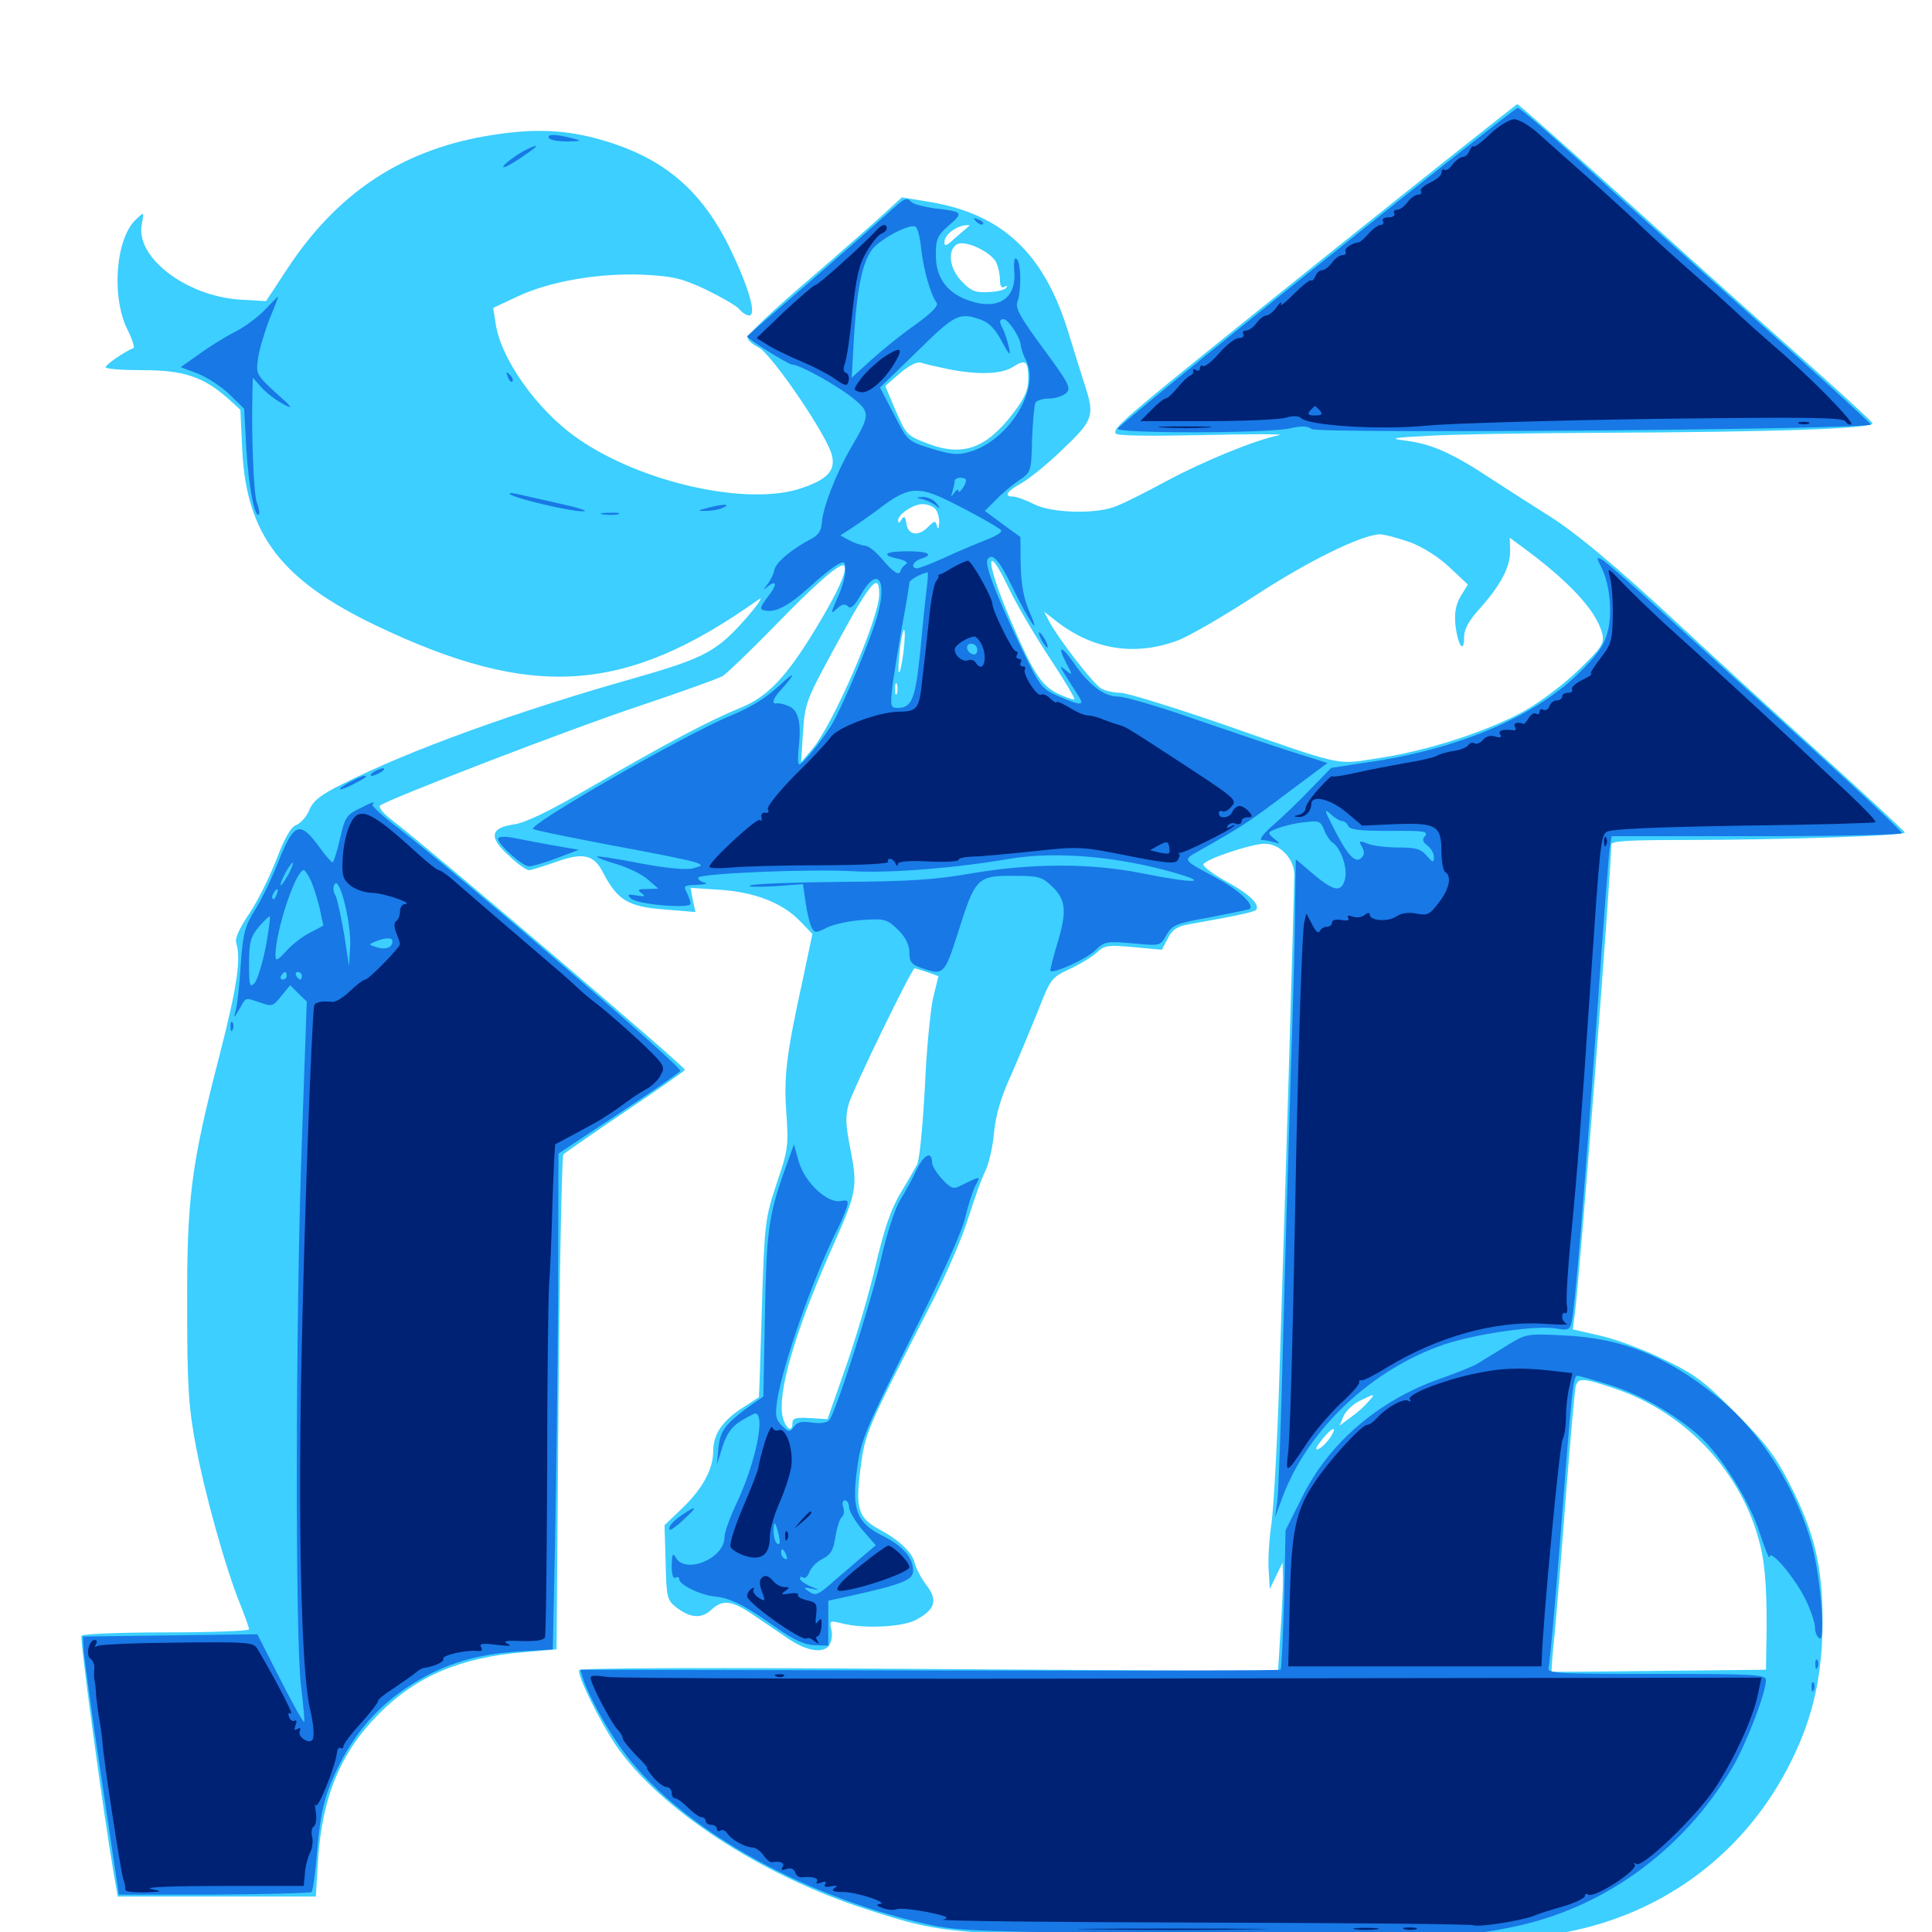 <svg xmlns="http://www.w3.org/2000/svg" viewBox="0 -1000 1000 1000">
	<path fill="#3ccfff" d="M685.742 -866.992C580.664 -782.617 575.586 -778.516 577.539 -775.586C578.125 -774.414 595.312 -774.219 622.852 -774.805C647.07 -775.391 664.844 -775.391 662.305 -774.805C649.609 -772.266 623.047 -761.328 604.102 -751.172C592.578 -744.922 580.078 -738.672 576.367 -737.5C565.625 -733.789 543.945 -734.57 535.156 -739.062C530.859 -741.211 526.172 -742.969 524.414 -742.969C519.336 -742.969 521.094 -745.703 528.516 -749.805C532.422 -751.953 542.188 -759.766 550 -767.383C565.82 -782.422 566.602 -784.766 561.719 -800C560.156 -804.688 556.25 -817.383 552.93 -828.125C540.43 -868.945 518.75 -889.258 481.055 -895.508L466.797 -897.852L457.422 -889.258C452.344 -884.57 434.375 -868.75 417.578 -854.297C400.586 -839.844 386.914 -826.758 386.914 -825.586C386.719 -824.219 389.453 -821.68 392.773 -820.117C399.609 -816.406 428.711 -773.828 430.664 -764.062C432.422 -756.445 428.32 -751.953 415.234 -747.461C387.695 -737.695 332.031 -750 299.023 -773.047C278.125 -787.5 258.789 -814.648 256.445 -833.203L255.273 -840.625L268.164 -846.68C284.961 -854.492 310.352 -858.789 333.008 -857.812C348.047 -857.031 352.734 -856.055 365.234 -850.195C373.242 -846.289 381.055 -841.797 382.617 -840.039C383.984 -838.281 386.328 -836.719 387.695 -836.719C391.797 -836.719 387.695 -850.977 377.93 -871.289C362.5 -902.93 341.797 -919.727 307.227 -928.711C289.258 -933.203 273.828 -933.398 250.977 -929.492C206.836 -921.68 173.828 -899.414 148.242 -860.156L137.695 -844.141L124.023 -844.922C95.898 -846.875 69.727 -867.188 73.438 -884.18C74.609 -890.43 74.609 -890.43 70.703 -886.719C59.766 -877.148 57.422 -845.898 66.211 -828.906C68.555 -824.219 69.922 -819.922 68.945 -819.727C65.039 -818.359 54.688 -811.328 54.688 -809.961C54.688 -808.984 63.281 -808.398 73.828 -808.398C94.922 -808.398 104.883 -805.078 117.578 -794.141L124.414 -787.891L125.391 -766.992C127.539 -723.438 145.508 -699.805 194.336 -676.367C275.586 -637.5 323.633 -640.625 392.578 -689.648C395.312 -691.602 392.773 -687.695 387.109 -681.055C371.289 -662.891 365.43 -659.57 327.734 -648.828C267.578 -631.836 211.523 -611.523 177.539 -594.336C166.016 -588.672 162.109 -585.547 160.156 -580.859C158.789 -577.344 155.664 -574.023 153.516 -573.047C150.586 -572.07 147.461 -566.602 142.969 -554.883C139.453 -545.898 133.203 -533.203 128.906 -526.953C124.023 -519.727 121.484 -514.258 122.266 -511.914C124.805 -503.711 122.852 -489.844 113.672 -453.906C98.828 -396.68 96.68 -379.688 96.875 -323.047C96.875 -283.008 97.656 -271.484 101.172 -252.734C105.664 -227.93 116.797 -188.086 124.219 -169.922C126.758 -163.477 128.906 -157.617 128.906 -156.641C128.906 -155.859 109.57 -155.078 86.133 -155.078C62.5 -155.078 42.773 -154.297 42.188 -153.32C41.211 -151.758 53.516 -61.523 58.789 -30.664L60.938 -18.359H112.305H163.477L164.648 -37.5C166.797 -70.117 176.367 -93.164 196.289 -113.086C215.82 -132.617 238.477 -142.188 272.07 -144.922L288.086 -146.289L289.062 -273.633C289.648 -343.555 290.82 -401.562 291.602 -402.539C292.578 -403.32 307.031 -413.477 323.828 -424.805C340.625 -436.133 354.492 -445.703 354.492 -446.289C354.492 -448.047 219.727 -562.891 202.539 -575.781C198.438 -578.906 195.898 -582.031 196.68 -583.008C200.195 -586.133 296.484 -623.242 332.031 -634.961C352.93 -641.992 372.07 -648.828 374.219 -650.195C376.562 -651.758 387.891 -662.695 399.609 -674.609C422.07 -697.852 434.961 -708.984 436.914 -707.227C438.867 -705.078 433.594 -693.359 422.461 -675C407.227 -649.805 397.461 -639.453 383.594 -633.789C367.383 -627.148 345.898 -615.82 307.812 -593.75C284.375 -580.078 272.266 -574.219 265.82 -573.242C253.516 -571.484 252.93 -566.406 263.672 -556.836C267.969 -552.734 272.461 -549.609 273.828 -549.609C275 -549.609 281.055 -551.562 287.305 -553.711C301.758 -558.984 307.422 -557.812 312.305 -548.047C319.531 -534.18 325.195 -530.664 343.555 -529.297L359.961 -527.93L358.594 -534.18L357.422 -540.43L372.461 -539.453C390.43 -538.281 404.883 -532.812 414.062 -523.242L420.508 -516.602L415.43 -492.578C406.836 -453.32 405.664 -442.773 407.031 -423.633C408.203 -406.836 407.812 -404.492 401.953 -387.305C396.094 -369.531 395.703 -367.578 394.336 -323.047C393.555 -297.852 392.969 -276.953 392.773 -276.758C392.578 -276.758 388.672 -274.023 383.984 -271.094C374.023 -264.648 369.141 -257.617 369.141 -248.828C369.141 -239.648 363.672 -229.492 353.32 -219.531L343.945 -210.547L344.531 -191.406C344.922 -173.828 345.312 -171.875 349.414 -168.555C356.836 -162.5 362.891 -161.914 367.969 -166.602C374.219 -172.461 378.906 -171.68 390.82 -163.477C396.68 -159.57 404.297 -154.297 407.812 -151.953C417.188 -145.508 425.781 -143.945 429.102 -148.242C430.469 -150.391 431.055 -153.906 430.273 -156.641C429.297 -161.133 429.492 -161.328 435.742 -159.766C446.875 -156.836 467.188 -157.812 474.023 -161.523C483.984 -166.797 485.547 -171.68 479.688 -179.297C476.953 -182.812 474.219 -188.086 473.438 -191.016C472.266 -196.289 465.625 -202.734 455.469 -208.203C444.141 -214.258 442.773 -218.945 445.312 -239.453C447.852 -258.789 448.047 -259.18 483.203 -327.539C490.234 -341.406 498.438 -360.352 501.172 -369.531C504.102 -378.711 507.812 -389.453 509.766 -393.359C511.719 -397.07 513.867 -406.25 514.453 -413.477C515.43 -422.852 517.969 -432.031 523.438 -443.75C527.539 -453.125 533.789 -468.164 537.5 -477.344C543.75 -493.359 544.336 -494.141 553.711 -498.438C559.18 -500.977 565.43 -504.883 567.773 -507.031C571.68 -510.742 573.633 -510.938 586.719 -509.766L601.367 -508.398L604.492 -514.258C606.641 -518.75 609.375 -520.508 614.844 -521.484C640.234 -525.977 648.828 -527.93 650 -528.906C652.539 -531.641 646.875 -537.109 634.766 -543.75C627.93 -547.461 622.656 -551.562 622.852 -552.539C623.242 -555.078 647.656 -563.281 654.688 -563.281C662.5 -563.281 669.922 -555.469 669.922 -547.266C669.922 -539.062 664.648 -361.914 662.109 -284.961C661.133 -252.734 659.18 -219.922 658.203 -212.109C657.031 -204.492 656.25 -193.359 656.641 -187.695L657.227 -177.539L660.547 -184.375L663.867 -191.211L664.062 -182.422C664.062 -177.539 663.477 -164.844 662.695 -154.297L661.523 -134.961L481.25 -136.133C369.531 -136.914 300.391 -136.719 299.805 -135.547C298.438 -133.398 310.156 -109.57 318.75 -96.68C341.211 -63.867 393.75 -29.297 448.633 -11.719C490.43 1.758 491.016 1.758 649.805 2.539C776.562 3.32 794.531 3.125 809.961 0.195C862.109 -9.57 904.688 -41.992 927.734 -89.648C938.672 -112.109 943.359 -133.594 943.359 -161.133C943.359 -189.453 939.062 -207.031 926.367 -231.836C918.945 -246.484 913.672 -253.32 898.438 -268.555C882.422 -284.766 877.344 -288.672 861.328 -296.289C851.172 -301.367 836.328 -306.836 828.516 -308.594L814.062 -311.914L815.234 -320.898C817.969 -342.773 833.984 -548.828 833.984 -562.891C833.984 -564.648 842.773 -565.234 871.68 -565.234C921.68 -565.234 986.523 -567.383 985.938 -569.141C985.547 -569.922 965.234 -588.867 940.43 -611.328C915.82 -633.594 883.203 -663.477 868.164 -677.539C836.328 -707.031 814.648 -725.195 800.195 -733.984C794.531 -737.5 782.422 -745.312 773.047 -751.367C752.148 -765.234 741.406 -770.117 727.93 -771.875C718.75 -773.047 719.922 -773.438 739.258 -774.414C751.172 -775.195 790.234 -775.781 826.172 -775.977C919.531 -776.367 970.898 -778.125 969.141 -781.055C968.359 -782.422 947.656 -801.367 922.852 -823.242C898.242 -845.117 857.422 -881.836 832.227 -904.688C807.031 -927.344 785.938 -946.094 785.352 -946.094C784.766 -945.898 739.844 -910.352 685.742 -866.992ZM501.758 -883.203C501.367 -882.812 498.242 -880.078 494.727 -877.148C489.648 -872.461 488.672 -872.07 488.867 -875.195C489.258 -878.711 494.922 -883.008 499.805 -883.398C501.367 -883.594 502.148 -883.398 501.758 -883.203ZM515.625 -864.258C516.602 -862.109 517.578 -858.203 517.578 -855.273C517.578 -851.953 518.359 -850.586 519.922 -851.562C521.094 -852.344 521.484 -852.148 520.898 -851.172C520.312 -850 516.211 -849.023 511.719 -848.828C505.078 -848.438 502.734 -849.219 498.047 -854.102C491.406 -860.742 490.039 -870.508 495.508 -873.633C499.609 -875.781 512.5 -869.922 515.625 -864.258ZM490.625 -808.984C506.055 -805.859 518.555 -806.25 524.414 -810.156C530.859 -814.258 532.227 -813.281 532.227 -803.711C532.227 -798.047 530.273 -793.75 524.414 -786.133C510.547 -767.969 498.438 -763.477 480.469 -770.312C469.531 -774.414 469.141 -774.805 463.672 -787.305L458.203 -800.195L465.82 -806.836C470.703 -810.938 474.609 -812.891 476.758 -812.305C478.711 -811.523 484.961 -810.156 490.625 -808.984ZM673.242 -776.953C674.023 -777.539 672.852 -778.125 670.703 -777.93C668.555 -777.93 667.969 -777.344 669.531 -776.758C670.898 -776.172 672.656 -776.367 673.242 -776.953ZM483.984 -736.719C485.352 -735.352 486.133 -732.227 486.133 -729.492C485.938 -726.367 485.547 -725.586 484.961 -727.734C484.18 -730.664 483.789 -730.664 480.273 -727.148C475.195 -722.07 469.922 -723.047 469.141 -729.102C468.555 -732.812 467.969 -733.203 466.602 -731.055C465.625 -729.297 464.844 -729.102 464.844 -730.664C464.844 -733.789 472.656 -739.062 477.539 -739.062C479.883 -739.062 482.617 -738.086 483.984 -736.719ZM729.883 -719.336C736.523 -716.797 744.922 -711.523 750.391 -706.25L759.766 -697.461L756.055 -691.406C753.516 -687.109 752.734 -682.812 753.32 -676.562C754.492 -666.211 757.812 -661.133 757.812 -670.117C757.812 -674.414 760.156 -678.711 766.406 -685.547C777.148 -697.656 781.836 -707.031 781.641 -715.234L781.445 -721.68L786.719 -717.773C811.523 -699.805 826.367 -683.984 829.297 -672.07C830.469 -666.992 829.297 -665.039 817.188 -653.32C809.57 -645.898 797.07 -636.523 789.062 -632.031C770.117 -621.484 738.672 -611.328 713.672 -607.617C690.82 -604.102 697.266 -602.734 630.469 -625.977C605.859 -634.375 583.203 -641.406 579.883 -641.406C576.562 -641.406 572.266 -642.383 570.117 -643.555C566.211 -645.508 547.852 -669.336 542.969 -678.516L540.43 -683.398L547.461 -677.93C566.406 -663.477 587.891 -660.352 609.766 -668.555C615.82 -670.898 633.984 -681.445 649.805 -691.797C677.344 -709.766 704.883 -723.242 714.258 -723.438C716.602 -723.438 723.633 -721.484 729.883 -719.336ZM522.266 -695.312C525.977 -687.5 535.352 -671.484 542.969 -659.961C550.586 -648.438 556.445 -638.672 556.055 -638.086C555.469 -637.695 551.562 -639.062 547.07 -641.211C538.672 -645.508 534.18 -652.734 522.461 -680.469C509.961 -709.766 509.961 -721.094 522.266 -695.312ZM455.078 -692.383C455.078 -680.078 431.055 -624.609 420.312 -612.109L414.648 -605.469L415.625 -620.898C416.602 -635.352 417.383 -637.695 429.297 -659.766C450.391 -698.828 455.078 -704.883 455.078 -692.383ZM467.578 -662.109C466.797 -656.055 465.82 -651.562 465.234 -651.953C464.844 -652.539 465.039 -657.812 465.82 -663.867C466.406 -669.922 467.578 -674.609 467.969 -674.023C468.555 -673.633 468.359 -668.164 467.578 -662.109ZM464.258 -641.016C463.672 -639.648 463.281 -640.625 463.281 -643.359C463.281 -646.094 463.672 -647.07 464.258 -645.898C464.648 -644.531 464.648 -642.188 464.258 -641.016ZM539.648 -554.102C541.992 -554.492 539.648 -554.883 534.18 -554.883C528.906 -554.883 526.758 -554.492 529.883 -554.102C532.812 -553.711 537.109 -553.711 539.648 -554.102ZM565.039 -554.102C567.383 -554.492 565.039 -554.883 559.57 -554.883C554.297 -554.883 552.148 -554.492 555.273 -554.102C558.203 -553.711 562.5 -553.711 565.039 -554.102ZM521.094 -552.148C522.852 -552.734 521.289 -553.125 517.578 -553.125C513.867 -553.125 512.305 -552.734 514.258 -552.148C516.016 -551.758 519.141 -551.758 521.094 -552.148ZM580.664 -552.148C581.836 -552.734 580.859 -553.125 578.125 -553.125C575.391 -553.125 574.414 -552.734 575.781 -552.148C576.953 -551.758 579.297 -551.758 580.664 -552.148ZM589.258 -550.391C590.039 -550.977 588.867 -551.562 586.719 -551.367C584.57 -551.367 583.984 -550.781 585.547 -550.195C586.914 -549.609 588.672 -549.805 589.258 -550.391ZM479.883 -496.875L485.742 -494.727L483.008 -483.594C481.641 -477.539 479.492 -456.445 478.711 -437.109C477.539 -416.211 475.977 -399.609 474.609 -397.07C473.242 -394.531 469.141 -387.5 465.625 -381.641C461.133 -374.023 457.617 -363.672 453.32 -345.508C450.195 -331.641 443.164 -307.812 437.891 -292.773L428.32 -265.43L419.141 -266.016C411.914 -266.406 410.156 -266.016 410.156 -263.477C410.156 -256.836 405.273 -262.109 404.688 -269.336C403.516 -283.398 412.891 -314.258 431.641 -356.25C443.359 -382.617 443.945 -385.742 440.234 -404.883C437.5 -418.359 437.5 -422.461 439.453 -429.102C441.797 -436.719 471.875 -498.828 473.438 -498.828C473.633 -498.828 476.758 -497.852 479.883 -496.875ZM835.938 -281.25C872.852 -268.75 901.758 -237.695 910.938 -200.781C913.867 -189.648 914.844 -172.656 914.258 -147.852L914.062 -135.742L858.984 -135.156C828.516 -134.766 803.516 -134.57 803.125 -134.766C802.93 -134.766 803.516 -143.555 804.688 -154.297C805.664 -164.844 808.398 -197.461 810.547 -226.367C812.891 -255.469 815.039 -280.664 815.625 -282.617C816.992 -286.914 819.141 -286.914 835.938 -281.25ZM707.812 -274.023C705.859 -271.68 701.758 -268.164 698.633 -266.016L693.359 -262.109L695.508 -267.188C696.68 -269.727 700.586 -273.438 703.906 -275C711.914 -278.906 712.305 -278.906 707.812 -274.023ZM688.477 -255.859C686.719 -253.32 683.984 -250.586 682.422 -250C680.469 -249.219 681.055 -250.781 683.984 -254.492C689.453 -261.523 692.773 -262.5 688.477 -255.859Z"/>
	<path fill="#1878e5" d="M681.445 -862.109C625.195 -817.188 578.906 -779.297 578.516 -778.125C577.539 -775.586 656.055 -775.586 667.773 -778.32C673.828 -779.688 676.953 -779.492 678.906 -777.93C682.031 -775.391 969.141 -777.734 968.359 -780.273C967.969 -781.25 940.625 -806.25 907.227 -835.938C874.023 -865.625 833.398 -902.148 816.992 -917.188C800.781 -932.031 786.719 -944.141 785.547 -944.141C784.57 -944.141 737.695 -907.227 681.445 -862.109ZM284.18 -928.516C284.766 -927.539 289.062 -926.758 293.555 -926.758C301.367 -926.953 301.367 -927.148 295.898 -928.516C287.305 -930.664 282.812 -930.664 284.18 -928.516ZM273.438 -923.047C268.164 -920.703 259.57 -914.258 260.547 -913.477C260.938 -913.086 264.648 -915.039 268.75 -917.773C278.906 -924.609 280.078 -925.977 273.438 -923.047ZM459.766 -889.844C455.469 -885.938 437.305 -869.922 419.336 -854.297C401.367 -838.867 386.719 -825.977 386.719 -825.977C386.719 -824.609 408.008 -811.328 409.961 -811.328C413.867 -811.328 433.984 -800.195 442.188 -793.359C450.391 -786.523 450.391 -785.156 440.43 -768.164C432.812 -755.078 425.977 -737.5 425.391 -729.492C425.195 -725.391 423.438 -722.852 419.922 -721.094C410.156 -716.016 401.367 -708.789 400.781 -704.883C400.391 -702.734 398.633 -699.219 396.875 -697.07C395.117 -694.922 394.922 -694.336 396.484 -695.703C401.953 -700.391 402.734 -697.852 397.656 -691.406C393.164 -685.352 392.969 -684.57 396.094 -683.984C401.367 -682.812 408.398 -686.523 418.945 -696.094C424.414 -701.172 430.859 -706.25 433.203 -707.617C437.109 -709.766 437.5 -709.57 437.5 -704.492C437.5 -701.562 435.742 -695.117 433.398 -690.43C429.883 -682.227 429.883 -681.836 433.203 -684.961C435.742 -687.305 437.305 -687.695 438.867 -686.133C440.43 -684.57 442.188 -686.328 445.508 -691.992C453.906 -707.031 459.375 -700.586 454.297 -681.836C450.781 -668.945 435.547 -633.008 430.078 -624.219C425.195 -616.406 415.234 -604.297 413.672 -604.297C412.891 -604.297 412.891 -608.594 413.477 -613.867C414.844 -626.367 413.086 -633.008 407.617 -634.766C405.273 -635.742 402.734 -636.133 401.953 -635.938C399.219 -635.352 400.195 -638.672 403.906 -642.578C412.305 -651.953 412.109 -653.32 403.125 -644.922C396.875 -639.062 388.477 -633.789 378.906 -629.883C354.883 -620.117 272.461 -572.656 275.977 -570.898C277.344 -570.117 295.898 -566.406 317.383 -562.305C338.867 -558.398 358.203 -554.492 360.352 -553.516C363.867 -552.148 363.672 -551.953 358.789 -550.586C355.273 -549.609 344.922 -550.586 331.445 -553.125C319.531 -555.469 309.375 -557.031 308.984 -556.641C308.594 -556.25 313.086 -554.492 319.141 -552.734C325 -550.977 332.422 -547.461 335.352 -544.727L340.82 -540.039L334.961 -539.844C330.273 -539.844 329.688 -539.453 332.031 -537.695C334.375 -536.133 333.789 -535.742 329.492 -536.523C324.805 -537.305 324.414 -536.914 326.562 -534.961C329.688 -531.836 357.422 -529.492 357.422 -532.227C357.422 -533.398 356.445 -535.938 355.469 -538.086C353.516 -541.406 354.102 -541.797 360.742 -541.992C364.844 -542.188 366.602 -542.578 364.844 -543.164C362.891 -543.555 361.328 -544.727 361.328 -545.703C361.328 -547.852 418.945 -550.391 442.383 -549.023C460.742 -548.047 494.141 -550.586 522.461 -555.469C547.07 -559.57 579.297 -556.641 609.375 -547.852C626.562 -542.773 617.188 -542.773 591.797 -547.852C564.844 -553.32 534.375 -553.32 502.344 -547.852C483.398 -544.531 469.336 -543.75 435.938 -543.555C412.695 -543.359 391.406 -542.578 388.672 -541.797C385.938 -541.016 390.82 -540.82 399.805 -541.211L415.625 -542.383L416.992 -532.812C417.773 -527.539 419.141 -521.68 420.117 -519.922C421.68 -516.992 422.266 -516.992 428.125 -519.922C431.641 -521.68 440.039 -523.438 446.68 -523.828C458.008 -524.609 459.18 -524.219 464.844 -518.75C468.75 -514.844 470.703 -510.938 470.703 -507.031C470.703 -502.148 471.875 -500.781 476.758 -499.023C488.477 -494.922 488.867 -495.508 495.898 -517.383C504.688 -545.508 505.859 -546.68 524.023 -546.68C537.695 -546.68 539.258 -546.289 544.727 -541.016C551.953 -533.984 552.344 -527.93 546.875 -510.352C544.922 -503.516 543.359 -497.656 543.75 -497.461C545.312 -495.898 562.109 -503.516 566.797 -508.008C571.68 -512.695 572.656 -512.891 586.328 -511.719C600.586 -510.352 600.586 -510.352 603.711 -516.016C606.641 -521.094 608.594 -522.07 625.195 -525C635.352 -526.953 644.727 -528.906 646.289 -529.297C650.391 -530.664 641.797 -539.062 630.078 -545.312C610.938 -555.664 611.719 -554.492 622.266 -560.547C642.578 -572.07 646.289 -574.414 666.406 -589.648L687.109 -605.078L670.312 -610.352C660.938 -613.281 637.891 -621.094 619.141 -627.539C600.391 -634.18 582.227 -639.453 578.711 -639.453C571.484 -639.453 563.672 -645.312 555.664 -657.031C549.219 -666.211 547.07 -666.211 551.953 -656.641C555.273 -650.391 555.273 -650.195 551.562 -653.125C547.656 -656.25 547.656 -656.25 557.812 -640.43C561.719 -634.57 559.961 -634.375 547.852 -639.648C538.867 -643.555 538.281 -644.531 527.344 -667.383C515.43 -692.578 509.57 -707.812 511.133 -710.352C513.477 -714.258 517.188 -710.156 523.828 -696.484C532.422 -678.711 539.258 -668.75 532.812 -683.398C529.883 -690.234 528.516 -697.461 528.32 -707.617L528.125 -722.07L518.945 -728.711L509.766 -735.547L515.234 -741.016C518.164 -744.141 523.438 -748.633 527.148 -751.172C533.789 -755.664 533.789 -755.664 534.18 -772.656C534.57 -781.836 535.352 -790.43 535.938 -791.602C536.719 -792.773 540.039 -793.75 543.164 -793.75C546.484 -793.75 550.391 -795.117 551.953 -796.68C554.492 -799.219 553.125 -801.758 540.039 -819.531C528.516 -835.156 525.391 -840.43 526.562 -843.555C528.711 -849.414 528.516 -863.672 526.367 -865.82C525 -867.188 524.609 -864.844 525 -859.18C526.172 -844.531 515.234 -838.672 499.219 -845.312C489.453 -849.414 484.375 -857.031 484.375 -867.969C484.375 -876.172 485.156 -878.125 491.211 -883.398C498.828 -890.039 498.633 -890.43 483.398 -892.188C478.125 -892.969 472.852 -894.336 471.875 -895.312C469.141 -898.047 468.555 -897.852 459.766 -889.844ZM484.375 -888.281C484.375 -888.477 483.008 -888.867 481.445 -888.867C479.883 -888.867 479.102 -888.086 479.688 -887.109C480.664 -885.742 484.375 -886.719 484.375 -888.281ZM476.758 -871.68C477.93 -860.547 481.836 -847.07 484.766 -843.359C485.938 -841.797 482.422 -838.281 474.219 -832.227C467.383 -827.539 457.227 -819.336 451.367 -814.062L440.82 -804.492L441.992 -825.195C443.555 -851.172 446.484 -864.453 451.562 -871.094C455.859 -876.367 470.117 -883.984 473.633 -882.812C474.805 -882.617 476.172 -877.539 476.758 -871.68ZM507.617 -834.57C511.914 -833.008 515.234 -829.688 518.555 -823.242C522.461 -816.016 523.242 -815.43 522.266 -820.117C521.484 -823.438 520.117 -827.539 519.336 -829.297C516.992 -833.594 517.188 -834.766 519.531 -834.766C521.875 -834.766 527.93 -825.586 528.32 -821.484C528.516 -819.531 529.688 -816.211 530.859 -813.867C538.867 -799.219 522.461 -772.266 502.148 -766.211C495.703 -764.258 492.578 -764.648 482.227 -767.773C469.727 -771.68 469.727 -771.68 462.695 -785.547L455.469 -799.414L474.609 -817.969C494.141 -837.305 496.484 -838.477 507.617 -834.57ZM500 -751.367C500 -749.023 496.094 -743.75 496.094 -745.898C496.094 -747.07 495.117 -746.484 493.945 -744.922C492.188 -742.578 491.992 -742.578 492.969 -745.508C493.555 -747.461 494.141 -750 494.141 -750.977C494.141 -751.953 495.508 -752.734 497.07 -752.734C498.633 -752.734 500 -752.148 500 -751.367ZM491.602 -740.43C503.125 -734.766 516.016 -727.539 518.164 -725.586C518.945 -724.609 515.43 -722.461 510.352 -720.508C505.273 -718.555 495.508 -714.453 488.867 -711.328C482.227 -708.398 475.977 -705.859 474.805 -705.859C471.094 -705.859 472.461 -709.375 476.562 -710.742C483.594 -712.891 480.664 -714.648 469.727 -714.648C457.812 -714.648 455.664 -712.695 465.039 -710.742C468.945 -709.766 470.312 -708.789 468.75 -707.812C467.578 -707.031 466.406 -705.664 466.211 -704.688C465.625 -701.562 462.109 -703.906 456.445 -710.742C453.32 -714.453 449.414 -717.578 447.656 -717.578C445.703 -717.773 442.188 -718.945 439.648 -720.312L434.961 -722.852L440.625 -726.562C443.75 -728.516 449.414 -732.617 453.516 -735.547C469.922 -748.242 474.609 -748.828 491.602 -740.43ZM479.688 -695.703C479.102 -691.016 477.539 -676.367 476.367 -663.281C473.828 -638.281 472.07 -633.594 464.648 -633.594C460.938 -633.594 460.742 -634.375 461.914 -644.922C462.695 -650.977 465.039 -665.234 466.992 -676.367C469.141 -687.695 470.703 -697.656 470.703 -698.438C470.703 -699.805 476.562 -703.125 480.078 -703.711C480.469 -703.906 480.273 -700.195 479.688 -695.703ZM505.859 -663.672C505.859 -661.914 504.883 -660.938 503.516 -661.328C500 -662.5 499.414 -666.797 502.734 -666.797C504.492 -666.797 505.859 -665.43 505.859 -663.672ZM628.32 -542.578C629.102 -543.164 627.93 -543.75 625.781 -543.555C623.633 -543.555 623.047 -542.969 624.609 -542.383C625.977 -541.797 627.734 -541.992 628.32 -542.578ZM477.539 -741.602C479.688 -741.016 482.812 -739.648 484.375 -738.281C486.914 -736.328 486.914 -736.523 484.57 -739.648C483.203 -741.406 480.078 -742.773 477.734 -742.773C473.828 -742.578 473.828 -742.383 477.539 -741.602ZM505.273 -885.352C506.641 -883.984 508.203 -883.398 508.789 -883.984C509.375 -884.57 508.398 -885.742 506.445 -886.328C503.711 -887.5 503.516 -887.305 505.273 -885.352ZM137.109 -839.648C133.594 -835.938 126.562 -830.664 121.484 -828.125C116.406 -825.586 108.008 -820.312 102.93 -816.602L93.555 -809.961L102.344 -806.641C107.227 -804.688 114.453 -800 118.75 -795.898L126.367 -788.477L127.539 -767.188C128.711 -748.242 131.836 -731.641 133.984 -733.789C134.57 -734.18 133.984 -736.914 133.008 -739.648C131.25 -744.141 130.078 -775.391 130.664 -796.68L130.859 -804.492L135.742 -799.023C138.477 -796.094 143.555 -792.383 147.07 -790.625C152.148 -787.891 151.172 -789.258 142.773 -796.68C132.617 -806.055 132.422 -806.445 133.594 -814.648C134.18 -819.141 136.914 -828.125 139.453 -834.766C142.188 -841.211 144.141 -846.484 143.945 -846.484C143.75 -846.484 140.625 -843.359 137.109 -839.648ZM262.891 -804.883C263.477 -802.93 264.648 -801.953 265.234 -802.539C265.82 -803.125 265.234 -804.688 263.867 -806.055C261.914 -807.812 261.719 -807.617 262.891 -804.883ZM263.867 -744.336C265.625 -742.188 295.508 -735.156 301.758 -735.352C305.078 -735.352 299.805 -737.109 290.039 -739.258C280.469 -741.406 270.312 -743.75 267.578 -744.336C264.844 -744.922 263.281 -744.922 263.867 -744.336ZM366.211 -737.109C360.938 -735.742 360.742 -735.547 365.234 -735.547C367.969 -735.547 371.875 -736.133 374.023 -737.109C378.906 -739.258 374.414 -739.258 366.211 -737.109ZM312.109 -733.789C309.57 -734.18 311.133 -734.57 315.43 -734.57C319.727 -734.766 321.68 -734.375 319.922 -733.789C317.969 -733.398 314.453 -733.398 312.109 -733.789ZM828.906 -706.25C833.203 -697.852 834.766 -682.617 832.031 -672.656C830.273 -665.82 826.758 -660.938 816.602 -650.977C793.555 -628.711 754.297 -612.109 708.203 -605.469L689.062 -602.539L678.906 -592.188C673.438 -586.328 664.648 -577.93 659.57 -573.438C654.297 -568.945 651.367 -565.234 653.125 -565.234C654.688 -565.234 657.617 -564.648 659.57 -564.062C662.891 -563.086 662.891 -563.086 659.375 -566.016C655.859 -568.945 655.859 -569.141 661.328 -571.289C664.453 -572.461 670.703 -574.023 675.195 -574.414C682.617 -575.391 683.594 -575 685.352 -570.508C686.328 -567.773 688.281 -565.039 689.258 -564.258C693.75 -561.719 697.461 -551.367 696.289 -545.508C694.531 -537.891 690.82 -538.281 679.883 -547.461L670.703 -555.273L670.312 -529.297C670.312 -515.039 669.141 -474.805 667.969 -440.039C666.992 -405.273 665.039 -343.945 664.062 -303.906C663.086 -263.867 661.719 -227.344 661.133 -222.852L659.961 -214.648L663.867 -225.195C677.148 -260.547 710.352 -291.602 748.047 -304.297C764.844 -309.766 796.094 -314.258 805.859 -312.305C811.523 -311.328 812.5 -311.719 813.477 -315.625C815.234 -323.633 819.922 -380.469 826.172 -468.555C829.492 -515.82 832.617 -557.422 833.203 -560.938L834.18 -567.188H909.18C950.586 -567.188 984.375 -567.969 984.375 -568.75C984.375 -569.727 963.867 -589.062 939.062 -611.523C914.062 -634.18 879.883 -665.234 863.281 -680.469C846.68 -695.703 831.445 -708.984 829.492 -710.156C826.172 -711.914 826.172 -711.719 828.906 -706.25ZM694.727 -575C695.898 -575 697.266 -573.828 697.852 -572.461C698.633 -570.508 704.102 -569.922 719.336 -569.922C736.523 -570.117 739.453 -569.727 737.695 -567.383C735.938 -565.43 736.328 -564.258 738.867 -562.305C740.625 -560.938 742.188 -558.398 742.188 -556.445C742.188 -553.32 741.797 -553.32 738.477 -557.031C735.547 -560.547 732.812 -561.328 724.023 -561.328C717.969 -561.328 710.938 -562.109 708.008 -563.281C703.516 -565.039 703.125 -564.844 705.078 -561.523C706.445 -558.789 706.25 -557.227 704.297 -555.664C701.172 -553.125 697.07 -557.812 689.453 -573.047C685.352 -581.055 685.352 -581.641 688.867 -578.516C691.016 -576.562 693.555 -575 694.727 -575ZM729.883 -554.297C730.664 -554.883 729.492 -555.469 727.344 -555.273C725.195 -555.273 724.609 -554.688 726.172 -554.102C727.539 -553.516 729.297 -553.711 729.883 -554.297ZM539.062 -668.75C540.234 -666.602 541.602 -664.844 542.188 -664.844C542.578 -664.844 542.188 -666.602 541.016 -668.75C539.844 -670.898 538.477 -672.656 537.891 -672.656C537.5 -672.656 537.891 -670.898 539.062 -668.75ZM193.359 -600.391C191.797 -599.414 191.406 -598.438 192.383 -598.438C193.555 -598.438 195.703 -599.414 197.266 -600.391C198.828 -601.367 199.414 -602.344 198.242 -602.344C197.266 -602.344 194.922 -601.367 193.359 -600.391ZM181.25 -595.312C173.633 -591.211 174.414 -589.844 182.227 -593.75C189.453 -597.461 190.82 -598.438 188.281 -598.438C187.305 -598.242 184.18 -596.875 181.25 -595.312ZM185.547 -581.25C179.492 -578.32 178.32 -576.562 175.977 -565.82C174.414 -558.984 172.656 -553.516 172.07 -553.711C171.484 -553.711 168.164 -557.422 165.039 -561.914C155.273 -575.195 152.148 -574.023 144.531 -555.078C141.016 -546.094 135.547 -534.57 132.031 -529.102C126.758 -520.703 125.781 -516.992 124.609 -500.781C124.023 -490.625 122.852 -480.078 122.07 -477.344C120.898 -472.656 120.898 -472.656 124.023 -477.93C127.539 -483.984 126.562 -483.789 134.766 -481.055C140.625 -478.906 141.406 -479.102 145.508 -484.375L150.195 -490.039L154.492 -485.742L158.789 -481.641L156.25 -409.57C152.93 -317.969 152.734 -150.586 155.859 -126.953C157.031 -117.188 157.812 -109.18 157.422 -108.789C157.031 -108.203 151.367 -118.359 144.922 -131.055L133.203 -154.102L88.086 -153.516L42.969 -152.93L43.164 -147.656C43.164 -144.727 47.266 -114.648 52.344 -80.859L61.523 -19.336H110.742C137.891 -19.531 160.547 -20.117 161.328 -20.703C161.914 -21.484 163.281 -30.664 164.062 -41.211C166.016 -63.281 168.164 -71.68 175.781 -86.914C184.18 -103.516 195.703 -116.602 210.352 -126.367C227.93 -138.086 244.727 -143.555 267.578 -145.117L286.133 -146.289L287.305 -202.93C287.891 -234.18 288.672 -291.797 288.867 -331.25L289.062 -402.93L320.312 -423.633C337.5 -434.961 351.758 -444.922 352.148 -445.703C353.32 -447.656 240.039 -545.117 206.055 -571.484C198.047 -577.539 192.188 -583.008 192.773 -583.594C194.727 -585.547 192.773 -584.961 185.547 -581.25ZM149.414 -547.656C147.656 -544.531 145.898 -541.797 145.312 -541.797C144.922 -541.797 145.703 -544.531 147.461 -547.656C149.219 -550.977 150.977 -553.516 151.562 -553.516C151.953 -553.516 151.172 -550.977 149.414 -547.656ZM160.352 -545.312C161.719 -542.773 163.867 -536.328 165.234 -530.859L167.383 -520.898L160.352 -517.188C156.445 -515.234 150.977 -510.938 148.047 -507.617C143.359 -502.539 142.578 -502.344 142.578 -505.664C142.773 -518.75 153.125 -549.609 157.227 -549.609C157.812 -549.609 159.18 -547.656 160.352 -545.312ZM181.25 -510.547L180.664 -499.805L178.125 -516.406C176.562 -525.391 174.609 -534.57 173.633 -536.523C172.461 -538.281 172.266 -541.016 173.242 -542.383C175.781 -546.484 181.836 -522.266 181.25 -510.547ZM143.164 -536.914C142.578 -535.156 141.602 -534.18 141.211 -534.766C140.625 -535.352 140.82 -536.523 141.602 -537.695C143.359 -540.82 144.531 -540.234 143.164 -536.914ZM137.5 -509.57C135.742 -500.977 133.203 -492.578 131.641 -491.016C129.297 -488.672 128.906 -489.844 128.906 -501.172C128.906 -512.305 129.688 -515.039 133.984 -520.312C136.914 -523.633 139.453 -525.977 139.648 -525.781C140.039 -525.391 139.062 -518.164 137.5 -509.57ZM203.125 -512.695C203.125 -509.57 199.414 -508.203 194.727 -509.766C190.625 -511.133 190.625 -511.133 194.336 -512.695C199.805 -514.844 203.125 -514.844 203.125 -512.695ZM191.406 -504.688C191.406 -505.859 190.43 -506.641 189.258 -506.641C188.281 -506.641 187.891 -505.859 188.477 -504.688C189.062 -503.711 190.039 -502.734 190.625 -502.734C191.016 -502.734 191.406 -503.711 191.406 -504.688ZM148.438 -494.922C148.438 -493.945 147.461 -492.969 146.289 -492.969C145.312 -492.969 144.922 -493.945 145.508 -494.922C146.094 -496.094 147.07 -496.875 147.656 -496.875C148.047 -496.875 148.438 -496.094 148.438 -494.922ZM156.25 -494.922C156.25 -493.945 155.859 -492.969 155.469 -492.969C154.883 -492.969 153.906 -493.945 153.32 -494.922C152.734 -496.094 153.125 -496.875 154.102 -496.875C155.273 -496.875 156.25 -496.094 156.25 -494.922ZM257.812 -565.82C257.812 -562.891 270.508 -551.562 273.828 -551.562C275.586 -551.562 282.031 -553.516 288.281 -555.859L299.609 -560.156L285.938 -562.5C278.516 -563.867 269.141 -565.625 265.234 -566.406C260.938 -567.188 257.812 -566.992 257.812 -565.82ZM119.336 -468.359C119.336 -466.211 119.922 -465.625 120.508 -467.188C121.094 -468.555 120.898 -470.312 120.312 -470.898C119.727 -471.68 119.141 -470.508 119.336 -468.359ZM405.664 -392.969C397.852 -370.703 396.68 -362.5 395.898 -318.164L395.117 -277.148L389.453 -273.242C375.586 -263.281 372.852 -259.766 371.875 -250.781L371.094 -241.992L374.023 -251.367C376.172 -258.008 378.906 -261.719 383.398 -264.453C386.914 -266.602 390.234 -268.359 390.82 -268.359C396.484 -268.359 391.016 -242.383 381.055 -221.484C377.734 -214.453 375 -206.836 375 -204.297C375 -193.359 354.883 -184.961 349.805 -193.75C348.242 -196.484 347.852 -195.703 347.656 -189.648C347.656 -185.156 348.438 -182.617 349.609 -183.398C350.781 -183.984 351.562 -183.789 351.562 -182.617C351.562 -179.688 362.891 -174.219 370.312 -173.633C378.125 -172.852 386.133 -168.75 401.953 -157.422C410.938 -151.172 416.406 -148.633 421.484 -148.438L428.711 -148.242V-159.961V-171.484L440.43 -174.023C466.797 -179.883 472.656 -182.227 472.656 -186.914C472.656 -193.555 467.578 -199.609 457.227 -204.883C443.359 -211.719 440.82 -218.359 443.555 -239.258C445.508 -254.492 447.461 -258.984 471.484 -307.422C486.719 -337.695 498.438 -363.672 499.609 -369.922C500.977 -375.781 503.32 -383.008 504.688 -385.938C507.812 -391.602 508.008 -391.602 496.875 -386.133C493.555 -384.375 491.992 -384.961 487.695 -389.648C484.766 -392.773 482.422 -396.68 482.422 -398.242C482.422 -404.297 478.516 -402.734 474.609 -394.922C472.461 -390.234 468.555 -383.008 465.82 -378.711C463.281 -374.414 458.789 -360.938 456.055 -348.438C450.781 -325.781 432.812 -269.531 429.297 -265.039C427.93 -263.477 424.805 -263.086 420.312 -263.672C415.039 -264.453 412.695 -264.062 410.938 -261.523C408.789 -258.594 408.203 -258.594 404.688 -262.109C401.367 -265.43 401.172 -267.383 402.344 -275.586C405.469 -294.727 421.094 -339.258 433.594 -364.062C435.547 -367.773 437.5 -372.852 438.281 -375C439.258 -378.516 438.867 -379.102 435.156 -378.32C428.125 -377.148 416.602 -387.891 413.477 -398.633L410.938 -407.617ZM439.453 -219.922C439.453 -217.969 442.578 -212.695 446.289 -208.203L453.32 -200.195L448.047 -195.703C445.117 -193.164 438.477 -187.5 433.203 -183.008C422.852 -173.828 422.266 -173.633 417.969 -176.758C415.625 -178.32 416.211 -178.516 419.922 -177.734C424.414 -176.758 424.414 -176.953 419.531 -178.906C416.406 -180.273 414.062 -182.031 414.062 -183.008C414.062 -183.789 414.844 -184.18 415.82 -183.398C416.797 -182.812 418.164 -184.18 418.945 -186.328C419.727 -188.477 422.656 -191.602 425.781 -193.164C430.078 -195.312 431.445 -197.852 432.422 -204.688C433.203 -209.57 434.766 -214.062 435.742 -214.844C436.719 -215.43 437.109 -217.578 436.523 -219.727C435.742 -221.875 436.133 -223.438 437.305 -223.438C438.477 -223.438 439.453 -221.875 439.453 -219.922ZM403.125 -205.273C403.906 -201.562 403.711 -200.195 402.344 -200.977C401.367 -201.562 400.391 -204.492 400.391 -207.227C400.391 -213.477 401.367 -212.695 403.125 -205.273ZM407.031 -194.922C407.617 -193.359 407.422 -192.578 406.25 -193.164C405.078 -193.75 404.297 -195.117 404.297 -196.289C404.297 -199.023 405.664 -198.438 407.031 -194.922ZM779.297 -303.125C773.438 -299.414 766.797 -295.508 764.648 -294.141C762.5 -292.773 753.516 -289.258 744.727 -286.133C713.086 -274.805 687.695 -252.93 673.828 -224.805L665.43 -208.008L664.648 -172.266C664.062 -152.539 663.281 -136.133 662.891 -135.742C662.5 -135.352 580.859 -135.156 481.25 -135.352L300.391 -135.742L301.758 -131.25C304.492 -122.852 312.891 -107.227 321.289 -95.312C349.414 -55.664 412.695 -19.141 479.492 -4.102C495.898 -0.391 505.664 0 627.93 0.977C756.445 2.148 759.18 2.148 780.664 -2.148C828.711 -11.328 870.508 -41.211 896.484 -84.766C903.711 -96.875 914.062 -123.828 914.062 -130.469C914.062 -133.203 907.617 -133.594 857.227 -133.594C804.102 -133.594 800.586 -133.789 801.562 -137.109C802.148 -138.867 804.883 -168.945 807.617 -203.906C813.672 -282.227 814.258 -287.891 816.406 -287.891C817.383 -287.891 825 -285.742 833.594 -283.008C849.219 -278.125 866.406 -268.359 879.492 -256.836C890.625 -246.875 905.664 -223.047 910.938 -206.25C913.672 -198.047 915.82 -192.578 916.016 -194.141C916.211 -198.633 929.492 -182.812 934.766 -171.68C937.305 -166.406 939.453 -159.961 939.453 -157.617C939.453 -155.273 940.43 -152.734 941.797 -151.953C944.922 -150 942.383 -182.617 938.281 -198.633C930.664 -228.32 911.328 -259.18 888.867 -276.953C862.5 -298.242 839.258 -307.422 809.57 -308.789C790.039 -309.766 790.039 -309.766 779.297 -303.125ZM724.219 -134.18C727.148 -134.57 724.219 -134.961 717.773 -134.961C711.328 -134.961 708.984 -134.57 712.5 -134.18C716.016 -133.789 721.289 -133.789 724.219 -134.18ZM764.258 -134.18C766.602 -134.57 764.258 -134.961 758.789 -134.961C753.516 -134.961 751.367 -134.57 754.492 -134.18C757.422 -133.789 761.719 -133.789 764.258 -134.18ZM353.516 -216.211C348.242 -212.695 345.508 -209.375 346.68 -208.203C347.07 -207.812 350.391 -210.156 353.906 -213.477C361.133 -220.117 360.938 -221.289 353.516 -216.211ZM939.648 -138.281C939.648 -136.133 940.234 -135.547 940.82 -137.109C941.406 -138.477 941.211 -140.234 940.625 -140.82C940.039 -141.602 939.453 -140.43 939.648 -138.281ZM937.695 -126.562C937.695 -124.414 938.281 -123.828 938.867 -125.391C939.453 -126.758 939.258 -128.516 938.672 -129.102C938.086 -129.883 937.5 -128.711 937.695 -126.562Z"/>
	<path fill="#002274" d="M771.484 -930.859C767.188 -926.562 763.281 -923.633 762.695 -924.219C762.305 -924.805 761.328 -923.633 760.547 -921.875C759.961 -920.117 758.398 -918.75 757.031 -918.75C755.859 -918.75 753.516 -916.992 751.953 -915.039C750.586 -912.891 748.633 -911.523 747.656 -912.109C746.875 -912.695 746.094 -911.914 746.094 -910.547C746.094 -909.18 743.359 -906.836 740.234 -905.469C736.914 -903.906 734.766 -901.953 735.547 -900.977C736.133 -900 735.352 -899.219 733.984 -899.219C732.422 -899.219 730.078 -897.461 728.516 -895.312C726.953 -893.164 724.609 -891.406 723.047 -891.406C721.68 -891.406 721.094 -890.625 721.68 -889.453C722.266 -888.477 721.094 -887.5 718.75 -887.5C716.406 -887.5 715.234 -886.719 715.82 -885.547C716.406 -884.57 716.016 -883.594 714.648 -883.594C713.477 -883.594 710.742 -881.641 708.594 -879.297C706.445 -876.758 704.102 -874.805 703.516 -874.609C699.609 -874.219 695.508 -871.289 696.484 -869.727C697.07 -868.75 696.289 -867.969 694.922 -867.969C693.359 -867.969 691.016 -866.211 689.453 -864.062C687.891 -861.914 685.547 -860.156 684.375 -860.156C683.008 -860.156 681.445 -858.789 680.859 -857.031C680.078 -855.273 679.102 -854.297 678.516 -854.883C677.93 -855.273 674.023 -852.148 669.531 -847.656C665.234 -843.359 662.305 -841.016 663.086 -842.578C663.672 -844.141 662.695 -843.555 660.938 -841.211C659.18 -838.672 656.641 -836.719 655.469 -836.719C654.297 -836.719 651.953 -834.961 650.391 -832.812C648.828 -830.664 646.484 -828.906 644.922 -828.906C643.555 -828.906 642.969 -828.125 643.555 -826.953C644.141 -825.977 643.164 -825 641.211 -825C639.258 -825 634.766 -821.484 631.055 -817.188C627.344 -812.891 623.633 -809.961 622.656 -810.547C621.875 -811.133 621.094 -810.547 621.094 -809.375C621.094 -808.203 620.117 -807.812 619.141 -808.398C617.969 -809.18 617.383 -808.984 617.578 -808.008C617.969 -807.227 617.188 -806.055 616.211 -805.664C615.039 -805.273 612.109 -802.539 609.57 -799.414C607.031 -796.289 604.297 -793.75 603.32 -793.75C602.539 -793.75 599.219 -791.211 596.094 -787.891L590.234 -782.031H624.609C643.75 -782.031 661.914 -782.812 665.43 -783.789C669.141 -784.961 672.266 -784.766 673.438 -783.594C677.344 -779.688 714.844 -777.344 738.281 -779.688C750.586 -780.859 804.102 -782.422 857.227 -783.203C936.523 -784.18 953.906 -783.984 955.273 -781.836C956.055 -780.469 957.422 -779.883 958.203 -780.469C959.57 -781.836 935.938 -805.859 917.773 -821.289C911.914 -826.367 904.492 -833.008 901.367 -835.938C898.047 -839.062 889.062 -847.266 881.055 -854.297C862.305 -870.898 858.789 -874.023 843.75 -888.281C836.719 -894.727 825 -905.469 817.578 -911.914C810.352 -918.359 800.586 -926.953 796.289 -930.859C791.797 -934.961 786.133 -938.281 783.789 -938.281C781.445 -938.281 775.977 -934.961 771.484 -930.859ZM683.203 -787.5C684.766 -785.547 684.18 -784.961 680.664 -784.961C677.148 -784.961 676.562 -785.547 678.125 -787.5C679.297 -788.672 680.469 -789.844 680.664 -789.844C680.859 -789.844 682.031 -788.672 683.203 -787.5ZM453.906 -881.055C446.875 -873.438 423.438 -852.344 421.875 -852.344C421.094 -852.344 413.867 -846.094 405.859 -838.672L391.602 -825L398.242 -820.898C401.953 -818.75 409.18 -815.234 414.453 -813.086C419.727 -810.938 427.344 -807.031 431.25 -804.492C437.695 -800 438.477 -799.805 439.258 -802.93C439.648 -804.688 439.062 -806.641 437.891 -807.031C436.523 -807.422 436.328 -809.18 437.305 -811.914C438.281 -814.258 440.039 -826.367 441.211 -838.672C443.164 -856.445 444.531 -862.891 448.438 -869.531C451.172 -874.219 454.688 -878.516 456.25 -879.102C457.812 -879.688 458.984 -880.859 458.984 -881.836C458.984 -884.375 456.445 -883.984 453.906 -881.055ZM457.031 -814.844C453.516 -812.305 448.438 -807.617 445.898 -804.297C441.406 -798.242 441.406 -798.047 445.312 -797.07C449.805 -795.898 458.789 -804.102 464.062 -813.867C467.578 -820.312 465.625 -820.508 457.031 -814.844ZM931.25 -780.664C929.883 -781.25 930.859 -781.641 933.594 -781.641C936.328 -781.641 937.305 -781.25 936.133 -780.664C934.766 -780.273 932.422 -780.273 931.25 -780.664ZM602.148 -778.711C595.898 -779.102 600.977 -779.297 613.281 -779.297C625.586 -779.297 630.664 -779.102 624.609 -778.711C618.359 -778.32 608.203 -778.32 602.148 -778.711ZM492.773 -706.055C489.453 -703.906 486.328 -702.344 485.938 -702.539C485.742 -702.734 485.547 -702.539 485.742 -702.148C486.133 -701.758 485.547 -700.391 484.57 -699.219C483.398 -697.852 481.641 -688.281 480.664 -677.539C479.492 -666.797 477.93 -652.734 477.148 -646.289C475.781 -633.398 474.609 -631.641 465.43 -631.641C455.078 -631.641 433.594 -623.633 430.078 -618.555C428.32 -616.016 419.922 -607.031 411.328 -598.633C402.734 -589.844 396.68 -582.227 397.461 -581.055C398.242 -579.688 397.656 -579.102 396.094 -579.297C394.727 -579.688 393.75 -578.516 394.141 -576.953C394.531 -575.391 394.141 -574.805 393.359 -575.586C391.797 -576.953 367.188 -554.102 367.188 -551.367C367.188 -550.586 372.266 -550.391 378.516 -550.977C384.57 -551.562 405.664 -552.148 425.195 -552.148C444.727 -552.148 460.352 -552.93 459.766 -553.906C459.18 -554.688 459.57 -555.469 460.742 -555.469C461.719 -555.469 463.086 -554.297 463.477 -553.125C464.062 -551.562 464.648 -551.562 464.648 -552.734C464.844 -554.102 470.117 -554.688 480.469 -554.102C489.062 -553.711 496.094 -554.102 496.094 -554.883C496.094 -555.859 499.414 -556.445 503.516 -556.641C507.422 -556.641 521.484 -558.008 534.766 -559.375C558.008 -561.914 559.375 -561.914 583.008 -557.227C601.562 -553.516 608.008 -552.734 609.375 -554.492C610.352 -555.859 610.938 -557.422 610.352 -558.008C609.766 -558.789 609.961 -558.984 610.547 -558.594C611.719 -557.812 636.523 -570.117 638.672 -572.461C639.258 -573.242 638.477 -573.047 636.914 -572.07C635.156 -571.094 634.57 -571.289 635.547 -572.656C636.328 -573.828 638.086 -574.414 639.648 -573.633C641.211 -573.047 642.578 -573.633 642.578 -574.805C642.578 -575.977 643.945 -576.953 645.703 -576.953C648.438 -576.953 648.438 -577.539 646.484 -579.883C645.117 -581.445 642.969 -582.812 641.602 -582.812C640.234 -582.812 638.672 -581.445 637.891 -579.883C636.719 -576.562 630.859 -575.781 630.859 -579.102C630.859 -580.078 631.641 -580.664 632.617 -580.078C633.398 -579.492 635.742 -580.469 637.305 -582.422C640.43 -585.742 639.258 -586.719 619.531 -599.805C584.961 -622.461 582.422 -624.023 579.688 -624.609C578.32 -625 574.609 -626.172 571.68 -627.344C568.555 -628.711 564.844 -629.688 563.086 -629.688C561.328 -629.688 557.031 -631.445 553.516 -633.789C549.805 -635.938 546.875 -637.305 546.875 -636.523C546.875 -635.938 545.508 -636.719 543.75 -638.281C542.188 -640.039 539.844 -641.016 538.867 -640.43C536.914 -639.062 529.102 -651.172 530.469 -653.516C531.055 -654.297 530.469 -655.078 529.297 -655.078C528.125 -655.078 527.734 -656.055 528.32 -657.031C528.906 -658.203 528.516 -658.984 527.344 -658.984C526.172 -658.984 525.781 -659.961 526.367 -660.938C526.953 -662.109 526.758 -662.891 525.781 -662.891C524.023 -662.891 513.672 -683.984 513.672 -687.305C513.672 -690.625 502.93 -709.766 500.977 -709.766C500 -709.766 496.289 -708.008 492.773 -706.055ZM507.812 -666.992C511.719 -659.57 508.984 -650.586 504.883 -657.227C504.102 -658.398 502.344 -658.789 500.977 -658.203C498.242 -657.227 494.141 -660.547 494.141 -663.867C494.141 -666.016 500.781 -670.312 504.297 -670.508C505.078 -670.703 506.641 -668.945 507.812 -666.992ZM571.68 -566.016C572.461 -566.602 571.289 -567.188 569.141 -566.992C566.992 -566.992 566.406 -566.406 567.969 -565.82C569.336 -565.234 571.094 -565.43 571.68 -566.016ZM589.258 -564.062C590.039 -564.648 588.867 -565.234 586.719 -565.039C584.57 -565.039 583.984 -564.453 585.547 -563.867C586.914 -563.281 588.672 -563.477 589.258 -564.062ZM605.078 -558.398C604.688 -558.008 602.344 -558.203 599.805 -558.789L595.312 -559.961L599.805 -562.5C603.711 -564.648 604.688 -564.453 605.078 -562.109C605.469 -560.352 605.469 -558.789 605.078 -558.398ZM492.188 -558.008C492.188 -559.375 489.258 -560.547 484.961 -560.742L477.93 -561.133L483.398 -558.203C490.039 -554.883 492.188 -554.688 492.188 -558.008ZM833.398 -700.977C834.18 -697.852 834.961 -688.867 834.766 -681.25C834.57 -668.555 833.984 -666.406 828.32 -659.18C824.805 -654.688 822.656 -651.172 823.633 -651.172C824.414 -651.172 822.266 -649.609 818.945 -648.047C815.43 -646.289 813.086 -644.141 813.672 -643.164C814.258 -642.188 813.281 -641.406 811.719 -641.406C809.961 -641.406 808.594 -640.625 808.594 -639.453C808.594 -638.477 807.422 -637.5 805.859 -637.5C804.297 -637.5 802.539 -636.133 801.953 -634.375C801.367 -632.812 800 -632.031 798.828 -632.617C797.852 -633.203 796.875 -632.812 796.875 -631.641C796.875 -630.469 796.094 -629.883 795.117 -630.664C793.945 -631.25 792.383 -630.078 791.211 -628.32C790.234 -626.367 788.867 -625 788.281 -625.391C785.352 -626.562 783.008 -625.586 784.18 -623.633C784.961 -622.461 784.375 -621.68 783.008 -622.07C777.734 -622.656 775.195 -621.875 776.562 -619.727C777.344 -618.359 776.562 -617.969 774.023 -618.75C771.68 -619.531 769.141 -618.945 767.578 -616.992C766.211 -615.43 764.258 -614.648 763.281 -615.234C762.109 -616.016 760.742 -615.43 759.961 -614.258C759.18 -613.086 755.664 -611.719 752.344 -611.328C749.023 -610.742 745.117 -609.766 743.75 -608.789C742.383 -608.008 735.156 -606.25 727.539 -605.078C720.117 -603.711 708.398 -601.562 701.758 -600C694.922 -598.438 689.453 -597.656 689.453 -598.242C689.453 -598.828 686.328 -595.898 682.617 -591.797C678.906 -587.695 675.781 -583.203 675.781 -581.641C675.781 -580.273 674.219 -578.711 672.461 -578.32C669.336 -577.539 669.336 -577.344 672.266 -577.148C675.586 -576.953 678.711 -580.078 678.711 -583.789C678.711 -588.672 688.086 -586.719 696.484 -579.883L705.078 -572.656L722.461 -573.438C743.555 -574.219 746.094 -572.656 746.094 -559.18C746.094 -554.102 747.07 -549.219 748.047 -548.633C751.562 -546.484 750.195 -539.844 744.727 -532.812C740.039 -526.562 738.867 -525.977 733.008 -527.148C728.906 -527.93 725.195 -527.344 722.656 -525.586C718.359 -522.656 708.984 -523.438 708.984 -526.562C708.984 -527.734 708.008 -527.734 706.25 -526.367C704.883 -525.195 701.953 -524.805 700.195 -525.586C697.852 -526.367 697.07 -526.172 697.852 -524.805C698.633 -523.633 697.266 -523.242 694.336 -523.828C691.406 -524.219 689.453 -523.828 689.453 -522.461C689.453 -521.289 688.281 -520.312 686.719 -520.312C685.156 -520.312 683.594 -519.141 683.008 -517.969C682.617 -516.602 680.859 -517.969 679.297 -521.289L676.172 -527.148L675 -522.266C674.023 -517.188 672.07 -458.984 670.898 -401.172C669.141 -305.859 667.773 -254.883 666.602 -246.875C665.43 -236.914 666.016 -237.305 676.562 -253.125C680.469 -259.18 688.477 -268.359 693.945 -273.633C699.609 -278.711 703.906 -283.594 703.516 -284.57C703.32 -285.352 703.711 -285.742 704.492 -285.547C705.469 -285.156 711.523 -288.281 718.164 -292.383C743.945 -308.008 773.633 -316.406 798.633 -314.844C806.836 -314.258 812.305 -314.258 811.133 -314.648C809.766 -315.234 808.594 -316.797 808.594 -318.359C808.594 -320.117 809.375 -320.898 810.156 -320.312C811.133 -319.727 811.523 -321.875 810.938 -324.805C810.547 -327.93 811.523 -344.336 813.281 -361.328C816.406 -393.359 818.359 -418.75 823.242 -491.016C828.125 -562.5 828.516 -566.992 831.445 -569.336C833.203 -570.898 855.273 -571.875 901.953 -572.656C939.258 -573.047 970.117 -574.023 970.703 -574.414C971.289 -575 965.039 -581.445 957.031 -589.062C949.023 -596.484 936.133 -608.594 928.516 -615.82C912.305 -631.055 881.445 -659.375 862.305 -676.562C854.883 -683.398 844.922 -692.969 840.234 -697.852C832.031 -706.445 831.836 -706.641 833.398 -700.977ZM798.242 -317.969C799.023 -318.555 797.852 -319.141 795.703 -318.945C793.555 -318.945 792.969 -318.359 794.531 -317.773C795.898 -317.188 797.656 -317.383 798.242 -317.969ZM180.664 -572.07C179.102 -568.359 177.539 -560.938 177.344 -555.273C176.953 -546.875 177.539 -544.727 181.445 -541.602C183.984 -539.648 188.867 -537.891 192.383 -537.891C198.242 -537.891 214.844 -532.227 209.57 -532.031C208.203 -532.031 207.031 -530.273 207.031 -528.32C207.031 -526.172 206.25 -524.023 205.078 -523.242C203.906 -522.461 203.906 -520.312 205.078 -517.188C206.25 -514.453 207.031 -511.914 207.031 -511.328C207.031 -509.57 190.82 -492.969 189.062 -492.969C188.086 -492.969 184.57 -490.234 181.25 -487.109C177.93 -483.789 173.828 -481.25 172.07 -481.445C165.82 -482.031 162.695 -481.25 162.5 -478.906C161.133 -464.648 157.812 -376.758 156.25 -305.469C154.102 -215.234 155.859 -135.547 160.352 -116.016C162.5 -106.836 162.891 -100.586 161.523 -99.219C159.57 -97.266 154.102 -101.172 155.078 -103.711C155.859 -105.469 155.469 -105.859 153.906 -105.078C152.344 -104.102 152.148 -104.688 152.93 -107.031C153.711 -108.789 153.516 -109.961 152.539 -109.375C151.562 -108.789 150.195 -109.57 149.609 -111.328C149.023 -113.086 149.219 -113.672 150.586 -113.086C152.344 -111.914 142.773 -130.469 133.398 -146.289C131.25 -150 129.297 -150.195 91.992 -149.805C70.312 -149.609 51.758 -148.828 50.391 -148.047C49.023 -147.266 48.828 -147.461 49.609 -148.828C50.391 -150.195 50.195 -151.172 49.023 -151.172C46.094 -151.172 44.141 -143.164 46.875 -141.406C48.047 -140.625 49.023 -138.281 48.828 -136.328C48.633 -134.18 48.633 -131.836 48.828 -130.664C49.219 -129.688 49.609 -125.586 49.805 -121.875C50.195 -118.164 50.977 -111.914 51.758 -108.203C52.344 -104.492 52.93 -99.609 53.125 -97.461C53.32 -91.016 62.5 -31.25 63.867 -27.148C64.648 -25 65.039 -22.656 64.844 -21.875C64.648 -20.898 69.141 -20.508 74.609 -20.508C84.375 -20.898 84.57 -20.898 78.125 -22.266C74.219 -23.242 89.844 -23.828 114.258 -23.828H157.227L157.812 -30.273C158.008 -33.984 159.375 -38.867 160.547 -41.211C161.719 -43.555 162.109 -47.266 161.523 -49.414C160.938 -51.758 161.328 -54.102 162.5 -54.688C163.477 -55.469 164.062 -58.789 163.477 -62.109C162.891 -65.43 162.891 -66.992 163.477 -65.625C164.453 -63.086 173.828 -86.328 174.414 -92.969C174.609 -94.727 175.391 -95.703 176.172 -95.312C176.953 -94.727 177.734 -95.117 177.734 -96.094C177.734 -97.266 181.836 -102.734 187.109 -108.398C192.188 -114.062 195.898 -119.141 195.703 -119.531C195.312 -120.117 198.828 -123.047 203.516 -125.977C208.008 -129.102 213.281 -132.617 214.844 -133.984C216.406 -135.352 218.555 -136.719 219.727 -136.719C225 -137.5 230.273 -140.039 229.492 -141.406C228.32 -143.164 241.406 -146.094 246.875 -145.508C249.219 -145.117 250 -145.703 249.023 -147.461C247.852 -149.219 249.609 -149.609 257.031 -148.633C263.672 -147.852 265.43 -148.047 262.695 -149.219C259.961 -150.586 261.914 -150.977 269.922 -150.586C277.344 -150.391 281.445 -150.977 282.031 -152.539C282.617 -153.906 283.008 -192.383 283.203 -238.281C283.203 -283.984 283.789 -327.344 284.18 -334.57C284.766 -341.602 285.547 -360.938 285.938 -377.539C286.523 -393.945 287.109 -407.617 287.5 -407.812C288.867 -408.398 302.148 -415.625 308.594 -419.141C312.305 -421.289 318.555 -425.391 322.266 -428.125C325.977 -431.055 331.445 -434.57 334.18 -436.133C337.109 -437.5 340.625 -440.82 341.992 -443.555C344.531 -448.047 343.945 -448.828 331.055 -461.133C323.438 -468.164 314.258 -476.172 310.547 -479.102C306.836 -481.836 301.953 -485.938 299.609 -488.086C297.461 -490.234 290.43 -496.484 284.18 -501.758C273.438 -510.938 245.898 -534.57 233.984 -544.922C231.055 -547.461 227.93 -549.609 227.148 -549.609C226.172 -549.609 221.68 -553.32 216.797 -557.617C191.016 -581.25 185.352 -583.594 180.664 -572.07ZM830.273 -564.062C830.273 -561.914 830.859 -561.328 831.445 -562.891C832.031 -564.258 831.836 -566.016 831.25 -566.602C830.664 -567.383 830.078 -566.211 830.273 -564.062ZM762.695 -288.867C745.508 -285.156 728.32 -278.125 729.688 -275.781C730.469 -274.414 730.078 -274.219 728.906 -275C726.562 -276.367 717.773 -271.68 712.695 -266.016C710.938 -264.062 708.789 -262.5 707.617 -262.5C704.883 -262.5 688.672 -244.922 680.859 -233.398C670.508 -218.164 668.359 -207.617 667.578 -170.312L666.797 -137.5H732.422H797.852L798.047 -141.992C798.633 -161.523 807.227 -252.344 808.789 -254.883C809.766 -256.836 810.547 -262.109 810.547 -266.797C810.547 -271.484 811.328 -278.32 812.305 -282.227L813.867 -289.258L802.148 -290.625C785.742 -292.383 776.172 -291.797 762.695 -288.867ZM736.914 -143.945C738.086 -144.531 737.109 -144.922 734.375 -144.922C731.641 -144.922 730.664 -144.531 732.031 -143.945C733.203 -143.555 735.547 -143.555 736.914 -143.945ZM395.703 -252.93C393.945 -247.07 392.578 -241.406 392.578 -240.43C392.578 -239.453 389.062 -230.273 384.766 -220.312C380.469 -210.352 377.539 -200.977 378.125 -199.414C378.711 -197.852 382.031 -195.898 385.547 -194.727C394.141 -191.992 398.438 -195.312 398.438 -204.297C398.438 -208.203 400.781 -216.211 403.516 -222.266C406.25 -228.516 408.984 -236.914 409.57 -241.016C410.742 -250 406.836 -261.133 403.125 -259.766C401.758 -259.18 400.195 -259.766 399.805 -261.133C399.414 -262.5 397.461 -258.789 395.703 -252.93ZM414.844 -213.281L411.133 -208.789L415.625 -212.5C419.727 -216.016 420.898 -217.578 419.336 -217.578C418.945 -217.578 416.992 -215.625 414.844 -213.281ZM406.445 -204.688C406.445 -202.539 407.031 -201.953 407.617 -203.516C408.203 -204.883 408.008 -206.641 407.422 -207.227C406.836 -208.008 406.25 -206.836 406.445 -204.688ZM445.898 -190.039C434.766 -181.445 430.859 -176.367 435.156 -176.562C444.531 -177.148 470.703 -186.133 470.703 -188.867C470.703 -191.602 462.109 -200 459.766 -200C458.789 -199.805 452.539 -195.508 445.898 -190.039ZM393.75 -182.617C392.969 -181.641 393.359 -178.516 394.531 -175.781C396.289 -171.094 396.094 -170.898 392.578 -173.047C390.625 -174.414 389.453 -176.172 390.039 -177.344C390.625 -178.32 390.234 -178.516 389.062 -177.734C387.695 -176.953 386.719 -175.195 386.719 -173.828C386.719 -170.312 415.43 -150 417.578 -151.953C418.164 -152.539 419.922 -151.953 421.484 -150.586C424.023 -148.828 424.219 -148.828 423.047 -150.781C422.266 -151.953 422.266 -153.125 423.242 -153.125C424.023 -153.125 425 -155.469 425.195 -158.398C425.391 -162.109 425 -162.891 423.438 -160.742C422.07 -158.789 421.875 -159.766 422.461 -164.258C423.047 -169.922 422.461 -170.703 417.578 -171.68C414.648 -172.461 412.5 -173.633 413.086 -174.414C413.477 -175.391 411.523 -175.586 408.594 -175.195C404.492 -174.414 403.906 -174.805 406.25 -176.367C408.789 -178.125 408.789 -178.516 406.055 -178.516C404.297 -178.516 401.758 -179.883 400.391 -181.445C397.656 -184.766 395.312 -185.156 393.75 -182.617ZM398.438 -181.641C398.438 -182.031 397.656 -182.422 396.484 -182.422C395.508 -182.422 394.531 -181.445 394.531 -180.273C394.531 -179.297 395.508 -178.906 396.484 -179.492C397.656 -180.078 398.438 -181.055 398.438 -181.641ZM306.055 -130.078C307.812 -124.414 316.992 -107.422 319.727 -104.688C321.094 -103.32 322.266 -101.367 322.266 -100.391C322.266 -99.414 325.391 -95.508 329.102 -91.602C333.008 -87.891 335.547 -84.766 334.961 -84.766C334.57 -84.766 335.938 -82.617 338.281 -79.883C340.625 -77.148 343.75 -75 345.117 -75C346.484 -75 347.656 -73.633 347.656 -72.07C347.656 -70.508 348.438 -69.141 349.609 -69.141C350.586 -69.141 353.516 -66.992 356.25 -64.258C358.984 -61.523 362.109 -59.375 363.281 -59.375C364.258 -59.375 365.234 -58.594 365.234 -57.422C365.234 -56.445 366.602 -55.469 368.164 -55.469C369.727 -55.469 371.094 -54.492 371.094 -53.32C371.094 -52.344 371.875 -51.758 372.852 -52.539C374.023 -53.125 375.391 -52.539 376.367 -51.172C378.32 -47.852 385.938 -43.75 389.453 -43.75C391.016 -43.75 393.555 -41.992 395.117 -39.844C396.68 -37.5 398.633 -35.938 399.609 -36.133C403.906 -36.914 406.445 -35.742 405.078 -33.594C404.102 -32.031 404.688 -31.836 407.031 -32.617C408.984 -33.398 410.742 -32.812 411.523 -31.055C412.109 -29.297 413.477 -28.125 414.844 -28.32C420.117 -28.906 424.023 -27.93 422.852 -26.172C422.07 -25 423.047 -24.805 425 -25.586C427.148 -26.367 427.93 -26.172 427.148 -24.805C426.172 -23.438 427.344 -23.047 430.078 -23.633C433.398 -24.219 433.789 -24.023 431.836 -22.656C430.078 -21.289 431.445 -20.703 436.719 -20.703C444.141 -20.508 460.938 -14.844 455.078 -14.453C453.32 -14.258 453.906 -13.477 456.641 -12.5C458.984 -11.523 462.305 -11.133 463.867 -11.719C465.43 -12.5 472.656 -11.719 479.883 -10.352C490.039 -8.203 491.992 -7.422 488.086 -6.445C485.547 -5.664 545.508 -5.078 621.484 -4.883C697.461 -4.688 760.938 -4.102 762.5 -3.516C765.43 -2.344 787.695 -5.859 793.945 -8.398C796.094 -9.375 802.93 -11.523 809.18 -13.281C815.234 -15.039 820.312 -17.578 820.312 -18.555C820.312 -19.727 821.094 -20.117 822.07 -19.336C825.391 -17.383 848.633 -32.422 846.094 -34.961C845.312 -35.938 845.703 -35.938 847.07 -35.156C850.391 -33.398 877.539 -59.375 887.305 -73.828C896.875 -88.086 907.227 -110.156 909.766 -122.461L911.719 -131.641L617.383 -131.25C455.664 -130.859 319.141 -131.25 314.062 -132.031C306.055 -133.203 305.078 -132.812 306.055 -130.078ZM401.953 -132.227C400.391 -132.812 400.977 -133.398 403.125 -133.398C405.273 -133.594 406.445 -133.008 405.664 -132.422C405.078 -131.836 403.32 -131.641 401.953 -132.227ZM566.992 -1.367C544.727 -1.562 562.5 -1.758 606.445 -1.758C650.586 -1.758 668.75 -1.562 647.07 -1.367C625.391 -0.977 589.453 -0.977 566.992 -1.367ZM701.758 -1.367C698.633 -1.758 701.172 -2.148 707.031 -2.148C712.891 -2.148 715.43 -1.758 712.5 -1.367C709.375 -0.977 704.688 -0.977 701.758 -1.367ZM727.148 -1.367C725.195 -1.953 726.367 -2.344 729.492 -2.344C732.812 -2.344 734.18 -1.953 733.008 -1.367C731.641 -0.977 728.906 -0.977 727.148 -1.367Z"/>
</svg>